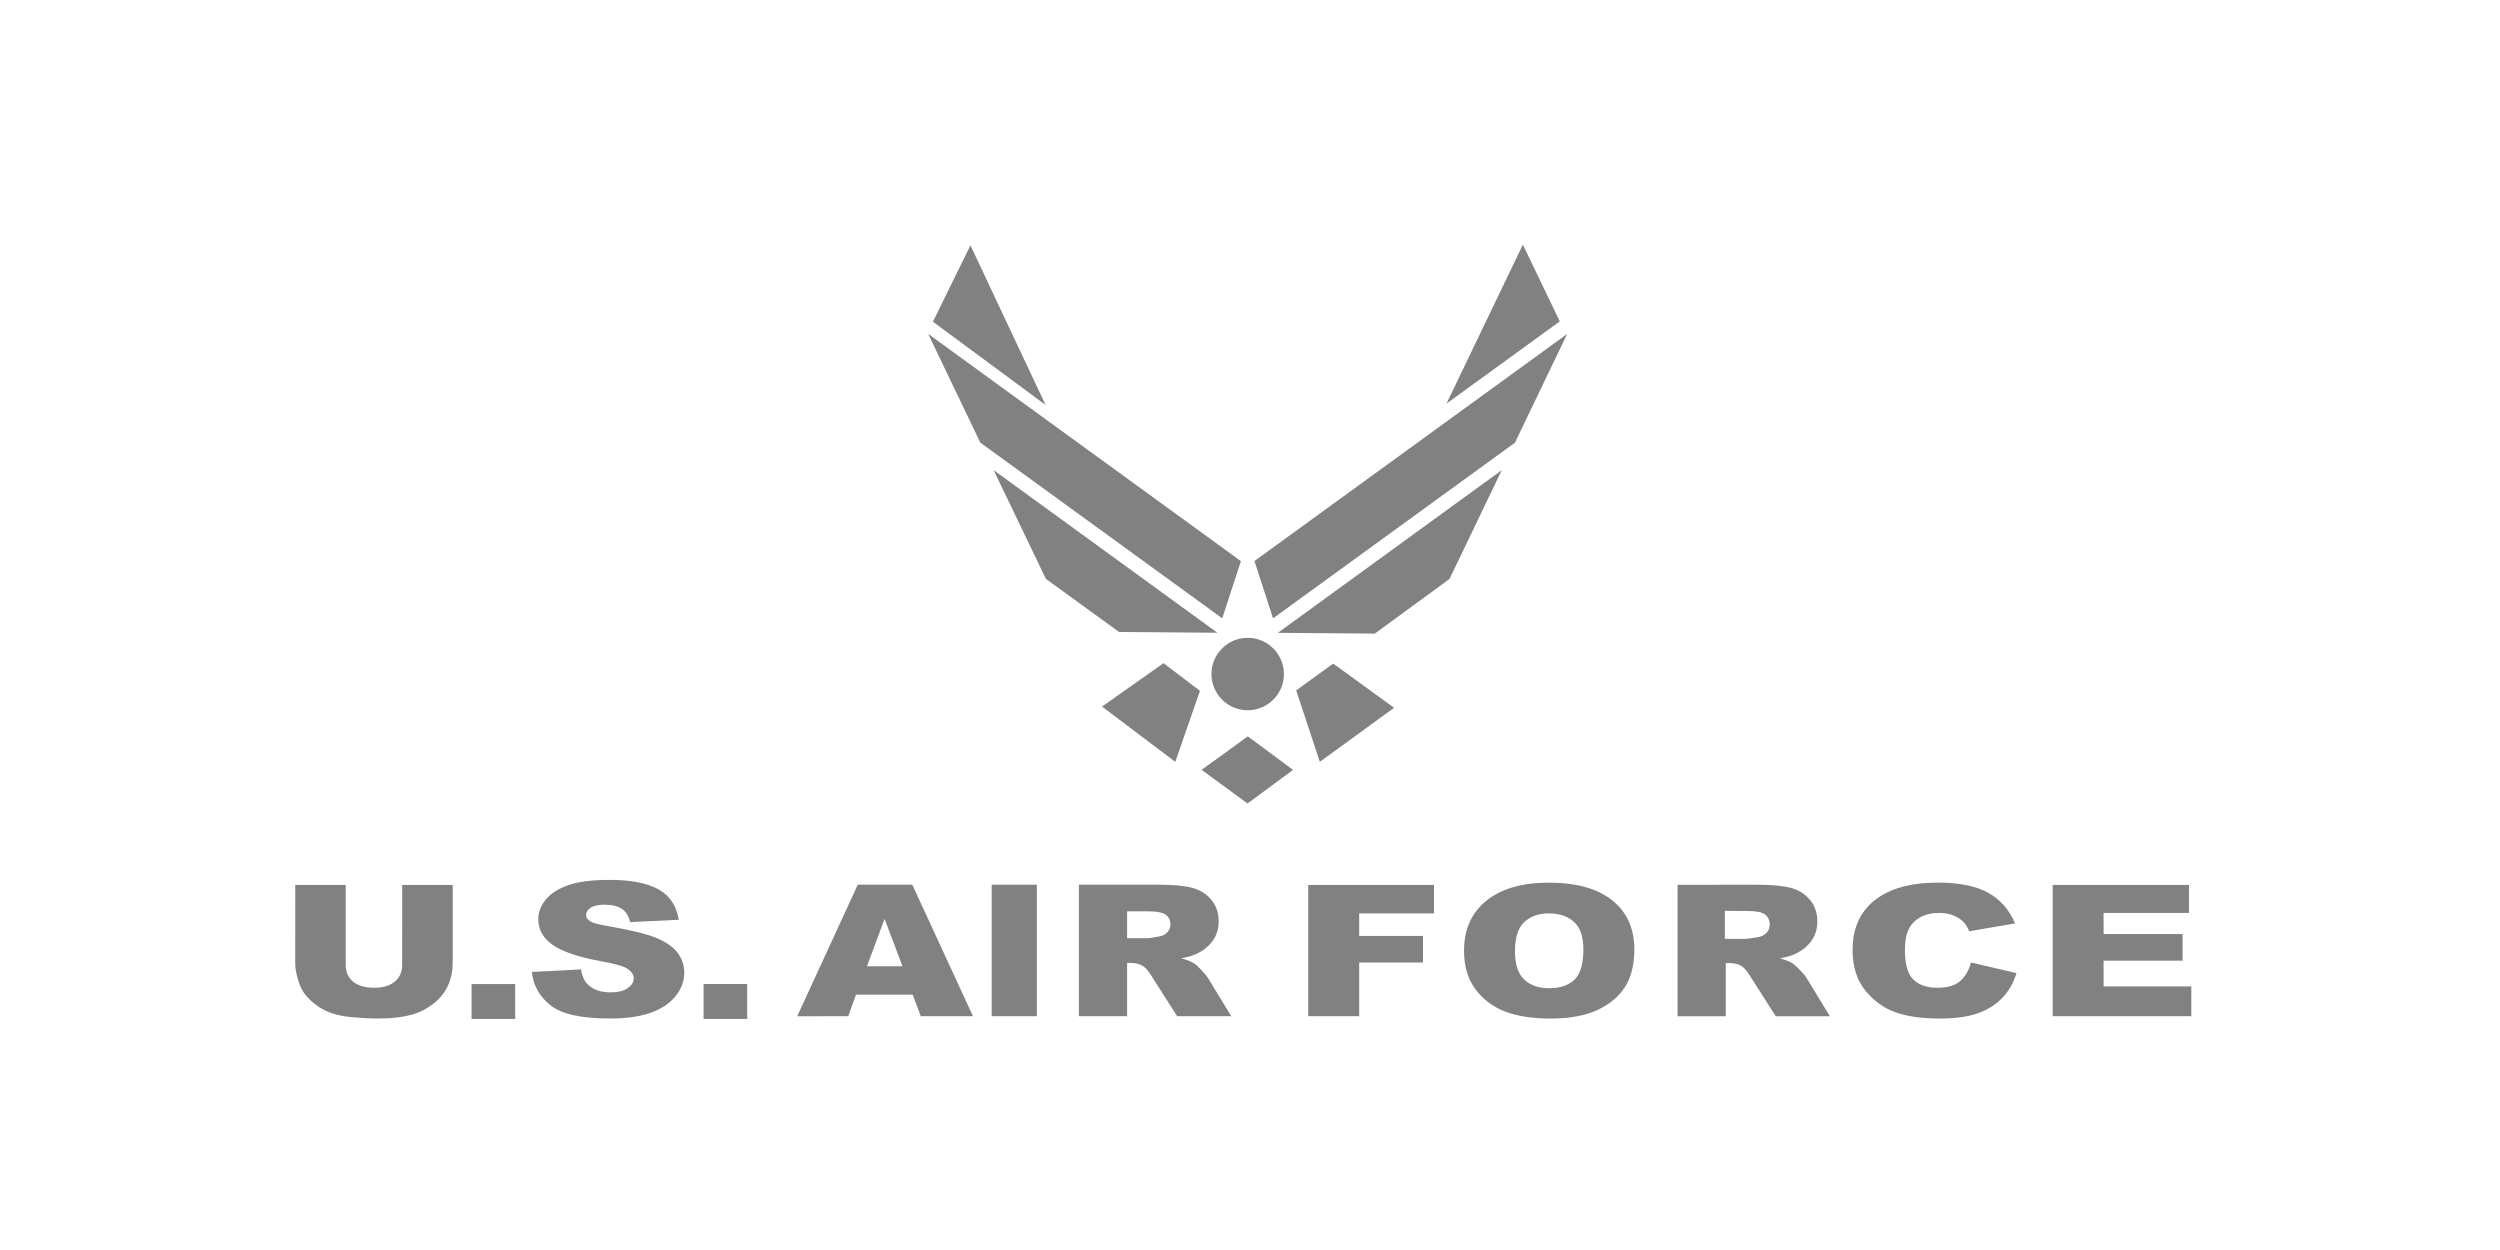 <?xml version="1.0" encoding="utf-8"?>
<!-- Generator: Adobe Illustrator 16.0.0, SVG Export Plug-In . SVG Version: 6.00 Build 0)  -->
<!DOCTYPE svg PUBLIC "-//W3C//DTD SVG 1.1//EN" "http://www.w3.org/Graphics/SVG/1.1/DTD/svg11.dtd">
<svg version="1.1" id="Layer_1" xmlns="http://www.w3.org/2000/svg" xmlns:xlink="http://www.w3.org/1999/xlink" x="0px" y="0px"
	 width="140px" height="70px" viewBox="0 0 140 70" enable-background="new 0 0 140 70" xml:space="preserve">
<g>
	<path fill="#818181" d="M71.898,37.746c0,1.119-0.908,2.028-2.028,2.028s-2.028-0.909-2.028-2.028c0-1.118,0.908-2.028,2.028-2.028
		S71.898,36.628,71.898,37.746L71.898,37.746z"/>
	<polygon fill="#818181" points="69.49,31.422 68.446,34.626 54.896,24.785 51.98,18.7 69.49,31.422 	"/>
	<polygon fill="#818181" points="68.176,35.434 62.666,35.39 58.57,32.417 55.645,26.328 68.176,35.434 	"/>
	<path fill="#818181" d="M69.877,41.234c0.001,0.002,2.533,1.881,2.533,1.881l-2.55,1.88c0,0-1.831-1.347-2.572-1.885
		C67.294,43.115,69.881,41.24,69.877,41.234L69.877,41.234z"/>
	<polygon fill="#818181" points="87.762,18.7 84.836,24.791 71.291,34.628 70.249,31.418 87.762,18.7 	"/>
	<polygon fill="#818181" points="84.099,26.328 81.171,32.423 76.988,35.482 71.561,35.438 84.099,26.328 	"/>
	<polygon fill="#818181" points="72.586,38.661 74.66,37.161 78.068,39.637 73.91,42.663 72.586,38.661 	"/>
	<polygon fill="#818181" points="85.281,13.699 87.348,17.998 81.002,22.604 85.281,13.699 	"/>
	<polygon fill-rule="evenodd" clip-rule="evenodd" fill="#818181" points="39.4,55.105 39.4,57.062 41.843,57.062 41.843,55.104 
		39.4,55.105 	"/>
	<polygon fill-rule="evenodd" clip-rule="evenodd" fill="#818181" points="26.407,55.107 26.407,57.062 28.85,57.062 28.85,55.107 
		26.407,55.107 	"/>
	<path fill-rule="evenodd" clip-rule="evenodd" fill="#818181" d="M22.524,49.557h2.828l-0.001,4.383
		c0,0.436-0.085,0.846-0.254,1.23c-0.17,0.389-0.438,0.726-0.797,1.013c-0.363,0.29-0.742,0.491-1.139,0.609
		c-0.553,0.165-1.217,0.245-1.991,0.245c-0.447,0-0.937-0.026-1.464-0.075c-0.531-0.049-0.973-0.148-1.328-0.297
		c-0.356-0.149-0.682-0.36-0.977-0.635c-0.294-0.273-0.494-0.557-0.604-0.851c-0.176-0.465-0.264-0.879-0.264-1.24l0.002-4.383
		h2.824v4.482c0,0.397,0.141,0.713,0.419,0.938c0.281,0.226,0.669,0.339,1.167,0.339c0.49,0,0.871-0.11,1.15-0.334
		c0.281-0.222,0.426-0.54,0.426-0.943L22.524,49.557L22.524,49.557z"/>
	<path fill-rule="evenodd" clip-rule="evenodd" fill="#818181" d="M29.784,54.429l2.75-0.142c0.061,0.361,0.181,0.637,0.367,0.825
		c0.3,0.308,0.729,0.46,1.288,0.46c0.416,0,0.738-0.077,0.962-0.234c0.224-0.158,0.339-0.339,0.339-0.545
		c0-0.191-0.107-0.365-0.318-0.519c-0.209-0.154-0.706-0.302-1.482-0.438c-1.273-0.232-2.183-0.537-2.727-0.914
		c-0.546-0.378-0.82-0.86-0.82-1.451c0-0.383,0.139-0.748,0.418-1.093c0.281-0.345,0.703-0.612,1.266-0.811
		c0.562-0.194,1.333-0.293,2.311-0.293c1.201,0,2.117,0.179,2.747,0.535c0.63,0.355,1.005,0.923,1.125,1.698l-2.723,0.131
		c-0.075-0.34-0.229-0.59-0.464-0.744c-0.236-0.154-0.562-0.232-0.977-0.232c-0.338,0-0.598,0.058-0.771,0.172
		c-0.172,0.117-0.254,0.256-0.256,0.418c-0.004,0.116,0.07,0.23,0.216,0.331c0.143,0.097,0.47,0.189,0.981,0.274
		c1.271,0.219,2.18,0.438,2.729,0.663c0.547,0.227,0.947,0.503,1.199,0.835c0.25,0.33,0.375,0.703,0.375,1.11
		c0,0.485-0.167,0.929-0.501,1.335c-0.334,0.405-0.8,0.713-1.398,0.921c-0.601,0.21-1.354,0.315-2.265,0.315
		c-1.602,0-2.709-0.245-3.326-0.738C30.213,55.81,29.865,55.186,29.784,54.429L29.784,54.429z"/>
	<polygon fill-rule="evenodd" clip-rule="evenodd" fill="#818181" points="55.533,49.543 58.064,49.543 58.064,56.907 
		55.533,56.907 55.533,49.543 	"/>
	<polygon fill-rule="evenodd" clip-rule="evenodd" fill="#818181" points="73.26,49.557 80.304,49.557 80.304,51.15 76.115,51.15 
		76.115,52.411 79.688,52.411 79.688,53.9 76.115,53.9 76.115,56.907 73.26,56.907 73.26,49.557 	"/>
	<path fill-rule="evenodd" clip-rule="evenodd" fill="#818181" d="M110.377,53.9l2.547,0.595c-0.174,0.562-0.445,1.03-0.814,1.405
		c-0.367,0.378-0.824,0.659-1.371,0.851c-0.549,0.191-1.244,0.286-2.092,0.286c-1.023,0-1.861-0.115-2.511-0.352
		c-0.649-0.232-1.212-0.64-1.683-1.224c-0.474-0.586-0.709-1.334-0.709-2.253c0-1.214,0.416-2.15,1.248-2.802s2.008-0.98,3.529-0.98
		c1.188,0,2.123,0.188,2.805,0.562c0.682,0.373,1.188,0.95,1.518,1.723l-2.57,0.439c-0.089-0.22-0.186-0.38-0.282-0.483
		c-0.165-0.175-0.366-0.31-0.601-0.402c-0.236-0.095-0.502-0.142-0.793-0.142c-0.664,0-1.17,0.21-1.522,0.619
		c-0.267,0.31-0.401,0.792-0.401,1.446c0,0.814,0.16,1.374,0.478,1.673c0.318,0.303,0.765,0.454,1.339,0.454
		c0.557,0,0.979-0.122,1.264-0.365C110.041,54.711,110.248,54.357,110.377,53.9L110.377,53.9z"/>
	<polygon fill-rule="evenodd" clip-rule="evenodd" fill="#818181" points="114.949,49.557 122.584,49.557 122.582,51.124 
		117.801,51.124 117.803,52.309 122.225,52.309 122.225,53.799 117.801,53.799 117.803,55.24 122.713,55.24 122.713,56.907 
		114.949,56.907 114.949,49.557 	"/>
	<path fill-rule="evenodd" clip-rule="evenodd" fill="#818181" d="M67.654,54.778c-0.062-0.105-0.191-0.261-0.376-0.457
		c-0.188-0.198-0.331-0.325-0.427-0.384c-0.146-0.09-0.377-0.182-0.697-0.272c0.4-0.075,0.711-0.17,0.938-0.292
		c0.358-0.185,0.641-0.425,0.846-0.723c0.202-0.297,0.307-0.649,0.307-1.058c0-0.474-0.136-0.87-0.403-1.197
		s-0.624-0.551-1.061-0.673c-0.438-0.119-1.072-0.18-1.9-0.18H60.42v7.364h2.698v-2.98h0.233c0.245,0,0.462,0.056,0.656,0.172
		c0.14,0.085,0.303,0.276,0.482,0.566l1.43,2.242h3.031L67.654,54.778L67.654,54.778L67.654,54.778z M65.377,52.199
		c-0.113,0.128-0.255,0.206-0.431,0.236c-0.35,0.07-0.585,0.103-0.706,0.103l-1.122,0.003v-1.506h1.165
		c0.488,0,0.82,0.062,0.996,0.188c0.178,0.129,0.266,0.312,0.266,0.556C65.545,51.937,65.49,52.078,65.377,52.199L65.377,52.199z"/>
	<path fill-rule="evenodd" clip-rule="evenodd" fill="#818181" d="M51.088,49.543h-3.053l-3.391,7.368l2.855-0.004l0.436-1.205
		h3.178l0.451,1.205h2.924L51.088,49.543L51.088,49.543L51.088,49.543z M48.549,54.11l0.988-2.651l1.002,2.651H48.549L48.549,54.11z
		"/>
	<path fill-rule="evenodd" clip-rule="evenodd" fill="#818181" d="M101.178,54.783c-0.062-0.109-0.188-0.259-0.375-0.456
		s-0.331-0.327-0.428-0.385c-0.148-0.092-0.379-0.184-0.697-0.275c0.398-0.072,0.711-0.17,0.938-0.288
		c0.359-0.186,0.642-0.428,0.846-0.726c0.205-0.297,0.309-0.647,0.309-1.057c0-0.471-0.134-0.869-0.404-1.194
		c-0.268-0.327-0.62-0.553-1.059-0.674s-1.071-0.182-1.899-0.182l-4.466,0.002v7.364h2.699v-2.979h0.236
		c0.242,0,0.46,0.055,0.653,0.169c0.141,0.087,0.302,0.276,0.483,0.568l1.43,2.242h3.031L101.178,54.783L101.178,54.783
		L101.178,54.783z M98.939,52.223c-0.119,0.124-0.275,0.221-0.462,0.25c-0.374,0.065-0.598,0.102-0.729,0.102h-1.156v-1.567
		l1.242,0.008c0.522,0,0.797,0.054,0.986,0.179c0.188,0.127,0.283,0.337,0.283,0.576C99.104,51.932,99.06,52.099,98.939,52.223
		L98.939,52.223z"/>
	<path fill-rule="evenodd" clip-rule="evenodd" fill="#818181" d="M85.357,51.637c0.348-0.324,0.805-0.486,1.377-0.486
		c0.596,0,1.067,0.159,1.414,0.482c0.35,0.318,0.522,0.826,0.522,1.521c0,0.82-0.168,1.392-0.501,1.708
		c-0.332,0.317-0.803,0.478-1.412,0.478c-0.59,0-1.058-0.16-1.402-0.486c-0.344-0.324-0.516-0.857-0.516-1.598
		C84.84,52.502,85.012,51.962,85.357,51.637L85.357,51.637L85.357,51.637z M82.619,55.387c0.422,0.573,0.977,0.992,1.655,1.256
		c0.683,0.262,1.54,0.395,2.579,0.395c1.02,0,1.873-0.152,2.557-0.458c0.686-0.306,1.207-0.734,1.572-1.283
		c0.36-0.551,0.541-1.257,0.541-2.119c0-1.186-0.414-2.106-1.244-2.764c-0.828-0.657-2.01-0.986-3.541-0.986
		c-1.494,0-2.658,0.336-3.496,1.007c-0.837,0.668-1.256,1.605-1.256,2.805C81.986,54.102,82.195,54.814,82.619,55.387L82.619,55.387
		z"/>
	<polygon fill="#818181" points="54.344,13.738 52.244,18.016 58.552,22.677 54.344,13.738 	"/>
	<polygon fill="#818181" points="65.159,37.137 67.197,38.687 65.816,42.665 61.713,39.567 65.159,37.137 	"/>
</g>
</svg>
